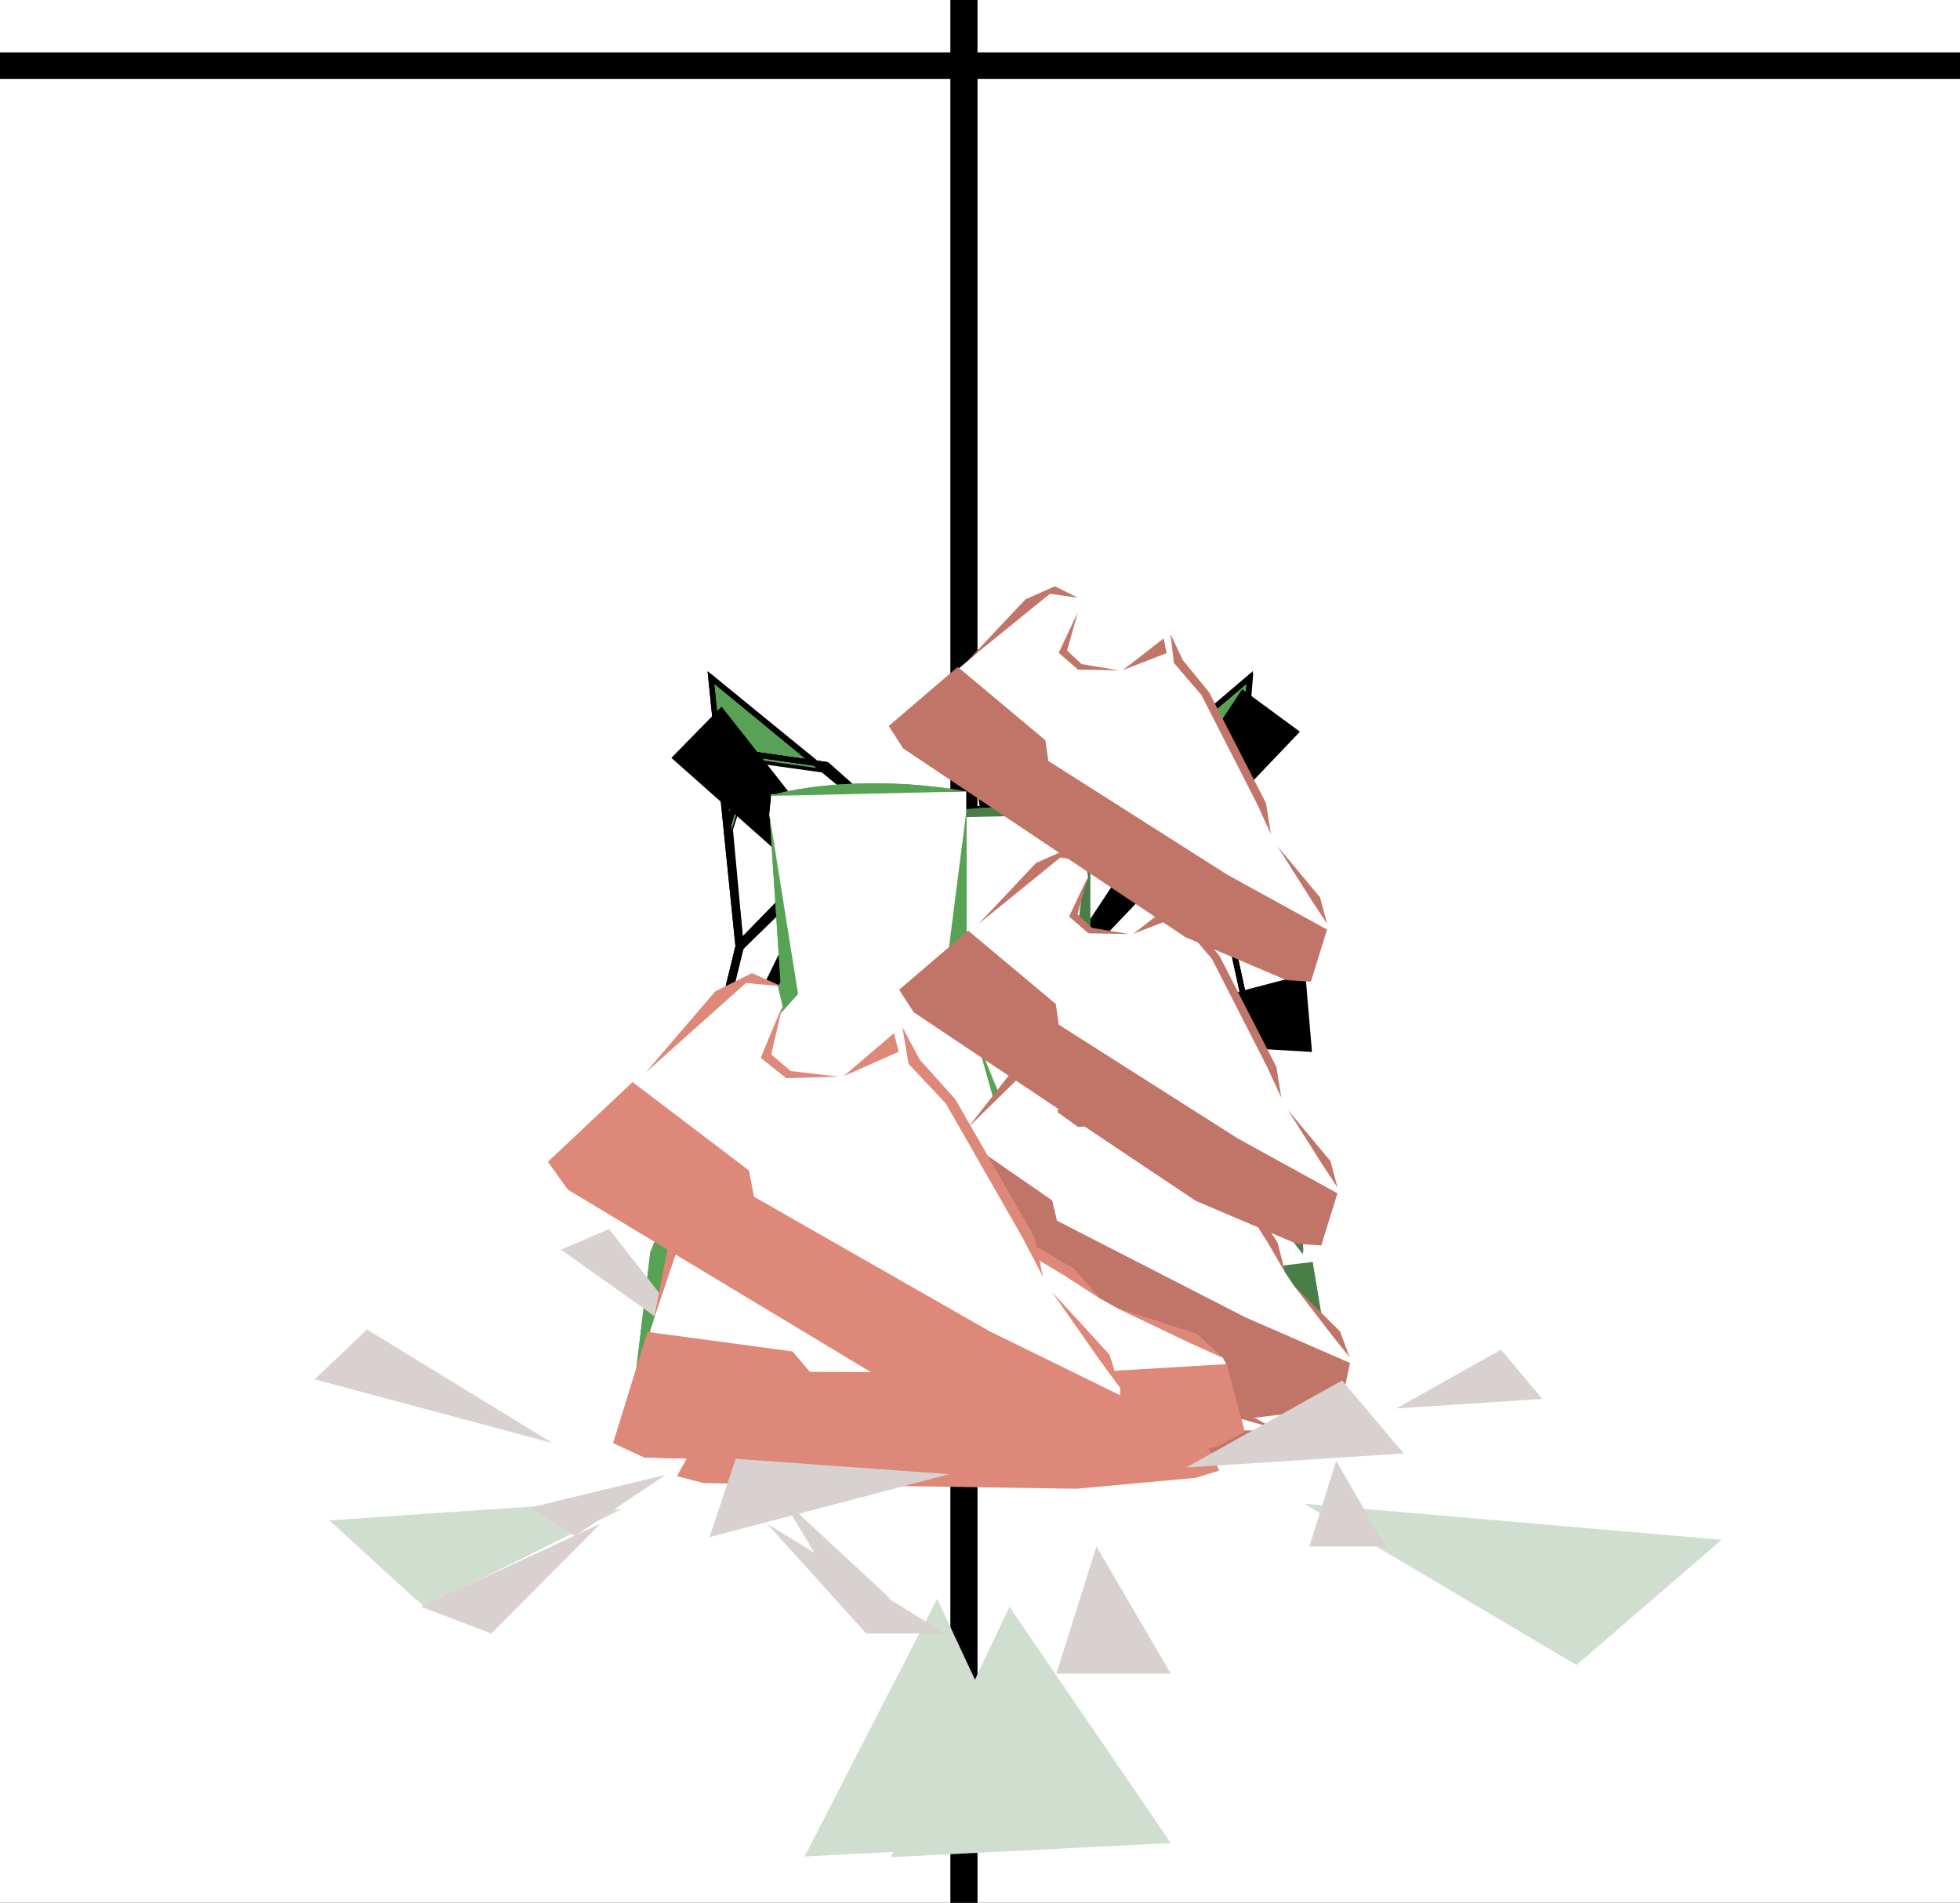 <svg width="1464" height="1421" viewBox="0 0 1464 1421" fill="none" xmlns="http://www.w3.org/2000/svg">
<rect x="0" y="0" width="1464" height="1421" fill="#333333" stroke="none"/>
<g id="preloader" clip-path="url(#clip0_7:599)">
<rect width="1464" height="1421" fill="white"/>
<g id="line-cut">
<line id="Line 1" x1="1464" y1="49" x2="0" y2="49" stroke="black" stroke-width="20"/>
<rect id="Rectangle 5" x="-2" y="-1675" width="1466" height="1714" fill="white"/>
</g>
<g id="wolf-5">
<g id="colors">
<g id="logo">
<path id="Vector 46" d="M532.046 501L655.61 606.115L812.325 610.045L854.518 574.679L929.862 546.19L915.798 702.389L920.821 708.283L945.935 822.24L816.344 907.708L802.28 991.211L732.963 1040.33L724.926 1033.45L665.656 988.264L655.61 915.567L522 826.17L553.142 708.283L532.046 501Z" fill="white"/>
<g id="Vector 4">
<path d="M533.188 507.646L655.796 607.561L553.622 707.477L533.188 507.646Z" stroke="black" stroke-width="4"/>
<path d="M917.361 707.477L815.187 607.561L933.709 507.646L917.361 707.477Z" stroke="black" stroke-width="4"/>
<path d="M733.448 847.36L647.622 867.343L668.057 991.239L733.448 1039.2L802.926 991.239L819.274 867.343L733.448 847.36Z" stroke="black" stroke-width="4"/>
</g>
<path id="Vector 8" d="M733.449 607.561V1003.23M733.449 1003.23L704.84 1019.21L733.449 1039.2L762.058 1019.21L733.449 1003.23ZM545.449 619.551L561.797 567.595L619.014 575.588L655.797 607.561L553.623 707.477L545.449 619.551ZM851.971 575.588L905.101 567.595L925.536 619.551L917.362 707.477L815.188 607.561L851.971 575.588Z" stroke="black" stroke-width="4"/>
<path id="Vector 5" d="M815.187 607.562H651.709L553.622 707.478L525.014 823.38L655.796 919.3L647.622 867.343L737.535 847.36L819.274 867.343L815.187 923.296L945.97 823.38L921.448 711.475L815.187 607.562Z" stroke="black" stroke-width="4"/>
<path id="Vector 7" d="M819.275 867.343L941.884 823.38" stroke="black" stroke-width="4"/>
<path id="Vector 6" d="M651.709 867.343L525.014 823.38" stroke="black" stroke-width="4"/>
</g>
<g id="Vector 29">
<path d="M656.37 919.299L647.152 865.965L527.318 824.649L656.37 919.299Z" fill="#DE8879"/>
<path d="M814.613 924.558L819.222 865.965L944.433 824.649L814.613 924.558Z" fill="#DE8879"/>
</g>
<path id="Vector 30" d="M761.609 1019.21L733.187 1002.68L703.997 1019.21L733.187 1039.49L761.609 1019.21Z" fill="#DE8879"/>
<g id="Vector 31">
<path d="M562.654 566.99L546.522 619.573L532.695 506.895L616.426 574.502L562.654 566.99Z" fill="#58A156"/>
<path d="M904.489 566.99L856.094 574.502L933.679 506.895L924.461 615.066L904.489 566.99Z" fill="#58A156"/>
</g>
</g>
</g>
<g id="spikes">
<path id="Vector 13" d="M501.468 566.003L726.022 765.169L538.969 527.766L501.468 566.003Z" fill="black"/>
<path id="Vector 14" d="M982.505 1004.66L761.835 801.196L944.273 1042.16L982.505 1004.66Z" fill="black"/>
<path id="Vector 15" d="M524.834 1027.72L721.198 800.713L486.135 990.698L524.834 1027.72Z" fill="black"/>
<path id="Vector 16" d="M927.827 514.735L762.273 765.103L970.964 546.478L927.827 514.735Z" fill="black"/>
<path id="Vector 17" d="M719.829 517.842L745.629 701.291L778.134 519.809L719.829 517.842Z" fill="black"/>
<path id="Vector 18" d="M975.046 727.527L795.914 774.762L979.961 785.658L975.046 727.527Z" fill="black"/>
<path id="Vector 19" d="M770.337 1026.78L742.653 843.607L712.015 1025.41L770.337 1026.78Z" fill="black"/>
<path id="Vector 20" d="M513.291 832.481L691.727 782.686L507.543 774.427L513.291 832.481Z" fill="black"/>
<path id="Vector 21" d="M727.996 713.797L688.516 600.998L665.016 608.988L727.996 713.797Z" fill="black"/>
<path id="Vector 22" d="M763.424 716.966L825.939 615.112L804.902 601.939L763.424 716.966Z" fill="black"/>
<path id="Vector 23" d="M759.805 828.263L806.396 938.316L829.339 928.844L759.805 828.263Z" fill="black"/>
<path id="Vector 24" d="M724.247 827.36L668.353 932.993L690.187 944.797L724.247 827.36Z" fill="black"/>
<path id="Vector 25" d="M690.382 799.215L582.367 850.354L592.787 872.882L690.382 799.215Z" fill="black"/>
<path id="Vector 26" d="M689.802 763.649L581.931 712.208L571.047 734.515L689.802 763.649Z" fill="black"/>
<path id="Vector 27" d="M787.471 762.171L893.722 707.461L882.557 685.293L787.471 762.171Z" fill="black"/>
<path id="Vector 28" d="M789.237 797.698L898.762 845.516L908.897 822.858L789.237 797.698Z" fill="black"/>
</g>
<g id="wolf-4">
<path id="Vector 5_2" d="M814.563 604H650.302L551.746 705.337L523 822.888L654.409 920.171L646.196 867.476L736.539 847.208L818.67 867.476L814.563 924.225L945.972 822.888L921.333 709.39L814.563 604Z" stroke="black" stroke-width="4"/>
<path id="Vector 8_2" d="M732.013 603.872V1008.51M732.013 1008.51L703.402 1024.86L732.013 1045.29L760.624 1024.86L732.013 1008.51ZM544 616.134L560.349 563L617.57 571.174L654.356 603.872L552.174 706.053L544 616.134ZM850.543 571.174L903.677 563L924.114 616.134L915.939 706.053L813.758 603.872L850.543 571.174Z" stroke="black" stroke-width="4"/>
<g id="Vector 4_2">
<path d="M531 506L654.196 607.337L551.533 708.674L531 506Z" stroke="black" stroke-width="4"/>
<path d="M917.013 708.674L814.35 607.337L933.439 506L917.013 708.674Z" stroke="black" stroke-width="4"/>
<path d="M732.22 850.545L645.983 870.813L666.515 996.47L732.22 1045.11L802.03 996.47L818.457 870.813L732.22 850.545Z" stroke="black" stroke-width="4"/>
</g>
<g id="Vector 29_2">
<path d="M651.67 918.996L642.408 864.903L522 823L651.67 918.996Z" fill="#DE8879"/>
<path d="M810.671 924.329L815.302 864.903L941.113 823L810.671 924.329Z" fill="#DE8879"/>
</g>
</g>
<g id="wolf-3">
<path id="Vector 5_3" d="M814.563 604H650.302L551.746 705.337L523 822.888L654.409 920.171L646.196 867.476L736.539 847.208L818.67 867.476L814.563 924.225L945.972 822.888L921.333 709.39L814.563 604Z" stroke="black" stroke-width="4"/>
<path id="Vector 8_3" d="M732.013 603.872V1008.51M732.013 1008.51L703.402 1024.86L732.013 1045.29L760.624 1024.86L732.013 1008.51ZM544 616.134L560.349 563L617.57 571.174L654.356 603.872L552.174 706.053L544 616.134ZM850.543 571.174L903.677 563L924.114 616.134L915.939 706.053L813.758 603.872L850.543 571.174Z" stroke="black" stroke-width="4"/>
<g id="Vector 4_3">
<path d="M531 506L654.196 607.337L551.533 708.674L531 506Z" stroke="black" stroke-width="4"/>
<path d="M917.013 708.674L814.35 607.337L933.439 506L917.013 708.674Z" stroke="black" stroke-width="4"/>
<path d="M732.22 850.545L645.983 870.813L666.515 996.47L732.22 1045.11L802.03 996.47L818.457 870.813L732.22 850.545Z" stroke="black" stroke-width="4"/>
</g>
</g>
<g id="wolf-2">
<path id="Vector 5_4" d="M814.563 604H650.302L551.746 705.337L523 822.888L654.409 920.171L646.196 867.476L736.539 847.208L818.67 867.476L814.563 924.225L945.972 822.888L921.333 709.39L814.563 604Z" stroke="black" stroke-width="4"/>
<path id="Vector 8_4" d="M732.013 603.872V1008.51M732.013 1008.51L703.402 1024.86L732.013 1045.29L760.624 1024.86L732.013 1008.51ZM544 616.134L560.349 563L617.57 571.174L654.356 603.872L552.174 706.053L544 616.134ZM850.543 571.174L903.677 563L924.114 616.134L915.939 706.053L813.758 603.872L850.543 571.174Z" stroke="black" stroke-width="4"/>
</g>
<g id="wolf-1">
<path id="Vector 8_5" d="M732.013 603.872V1008.51M732.013 1008.51L703.402 1024.86L732.013 1045.29L760.624 1024.86L732.013 1008.51ZM544 616.134L560.349 563L617.57 571.174L654.356 603.872L552.174 706.053L544 616.134ZM850.543 571.174L903.677 563L924.114 616.134L915.939 706.053L813.758 603.872L850.543 571.174Z" stroke="black" stroke-width="4"/>
</g>
<line id="Line 3" x1="733.5" y1="681" x2="733.5" y2="941" stroke="black" stroke-width="3"/>
<g id="left-boot">
<mask id="mask0_7:599" style="mask-type:alpha" maskUnits="userSpaceOnUse" x="370" y="500" width="352" height="679">
<path id="box" d="M370 1179H722V500H370V1179Z" fill="#C4C4C4"/>
</mask>
<g mask="url(#mask0_7:599)">
<g id="boots-10">
<g id="darkg-10">
<path id="Vector 46_2" d="M814.065 608.062L685.52 610.263L684.2 623.469L684.64 626.551L693.444 709.753L694.765 739.688L662.629 786.792L653.384 807.042V824.651L757.277 959.799L940.849 980.929L980.029 942.63L973.425 936.467L950.094 903.01L907.832 896.407L888.463 889.803L869.533 878.798L848.843 850.183L818.908 765.221L814.065 739.688V622.149V608.062Z" fill="white"/>
<g id="Vector 6_2">
<path d="M684.334 611.048C701.906 605.512 752.502 597.183 814.314 608.16C773.154 609.122 689.534 611.048 684.334 611.048Z" fill="#497E48"/>
<path d="M814.314 741.75V619.713L801.316 721.531L814.314 741.75Z" fill="#497E48"/>
<path d="M888.691 889.782C862.695 876.495 831.163 800 818.647 763.413L850.42 876.784L888.691 889.782Z" fill="#497E48"/>
<path d="M952.237 899.892C945.882 899.892 919.742 897.485 907.466 896.281L952.237 910.001L973.178 936.719C975.344 917.222 960.18 899.892 952.237 899.892Z" fill="#497E48"/>
<path d="M691.556 733.807L684.334 624.046L703.109 741.75L661.949 787.965L691.556 733.807Z" fill="#497E48"/>
</g>
<path id="Vector 5_5" d="M674.229 840.679L653.288 806.74L641.012 824.07L605.629 912.168L592.631 1020.48L653.288 1052.26H734.164L789.767 1014.71L813.596 1052.26H913.247L993.401 1020.48L980.403 942.496L859.811 956.938L813.596 948.273L747.884 873.896L674.229 840.679Z" fill="#497E48"/>
</g>
<g id="lightg-10">
<path id="Vector 46_3" d="M721.731 590.981L576.177 593.474L574.682 608.428L575.18 611.917L585.15 706.128L586.645 740.024L550.257 793.361L539.789 816.29V836.229L657.428 989.26L865.29 1013.19L904.669 970.318L895.198 946.391L875.758 924.957L827.905 917.48L805.972 910.003L784.538 897.541L761.11 865.14L727.214 768.936L721.731 740.024V606.933V590.981Z" fill="white"/>
<g id="Vector 6_3">
<path d="M574.841 594.362C594.737 588.094 652.028 578.663 722.019 591.092C675.413 592.182 580.728 594.362 574.841 594.362Z" fill="#58A256"/>
<path d="M722.019 742.358V604.174L707.301 719.464L722.019 742.358Z" fill="#58A256"/>
<path d="M806.238 909.978C776.802 894.933 741.098 808.316 726.925 766.888L762.902 895.26L806.238 909.978Z" fill="#58A256"/>
<path d="M878.191 921.425C870.996 921.425 841.397 918.7 827.497 917.337L878.191 932.872L901.903 963.126C904.356 941.049 887.186 921.425 878.191 921.425Z" fill="#58A256"/>
<path d="M583.017 733.364L574.841 609.08L596.1 742.358L549.493 794.688L583.017 733.364Z" fill="#58A256"/>
</g>
<path id="Vector 5_6" d="M563.395 854.375L539.683 815.945L525.783 835.569L485.718 935.323L471 1057.97L539.683 1093.95H631.261L694.22 1051.43L721.203 1093.95H834.04L924.799 1057.97L910.082 969.664L773.533 986.017L721.203 976.206L646.796 891.987L563.395 854.375Z" fill="#58A256"/>
</g>
</g>
</g>
</g>
<g id="right-boot">
<mask id="mask1_7:599" style="mask-type:alpha" maskUnits="userSpaceOnUse" x="722" y="449" width="352" height="679">
<path id="box_2" d="M722 1128H1074V449H722V1128Z" fill="#C4C4C4"/>
</mask>
<g mask="url(#mask1_7:599)">
<g id="boots-10_2">
<g id="darkg-10_2">
<path id="Vector 46_4" d="M814.065 608.062L685.52 610.263L684.2 623.469L684.64 626.551L693.444 709.753L694.765 739.688L662.629 786.792L653.384 807.042V824.651L757.277 959.799L940.849 980.929L980.029 942.63L973.425 936.467L950.094 903.01L907.832 896.407L888.463 889.803L869.533 878.798L848.843 850.183L818.908 765.221L814.065 739.688V622.149V608.062Z" fill="white"/>
<g id="Vector 6_4">
<path d="M684.334 611.048C701.906 605.512 752.502 597.183 814.314 608.16C773.154 609.122 689.534 611.048 684.334 611.048Z" fill="#497E48"/>
<path d="M814.314 741.75V619.713L801.316 721.531L814.314 741.75Z" fill="#497E48"/>
<path d="M888.691 889.782C862.695 876.495 831.163 800 818.647 763.413L850.42 876.784L888.691 889.782Z" fill="#497E48"/>
<path d="M952.237 899.892C945.882 899.892 919.742 897.485 907.466 896.281L952.237 910.001L973.178 936.719C975.344 917.222 960.18 899.892 952.237 899.892Z" fill="#497E48"/>
<path d="M691.556 733.807L684.334 624.046L703.109 741.75L661.949 787.965L691.556 733.807Z" fill="#497E48"/>
</g>
<path id="Vector 5_7" d="M674.229 840.679L653.288 806.74L641.012 824.07L605.629 912.168L592.631 1020.48L653.288 1052.26H734.164L789.767 1014.71L813.596 1052.26H913.247L993.401 1020.48L980.403 942.496L859.811 956.938L813.596 948.273L747.884 873.896L674.229 840.679Z" fill="#497E48"/>
</g>
<g id="lightg-10_2">
<path id="Vector 46_5" d="M721.731 590.981L576.177 593.474L574.682 608.428L575.18 611.917L585.15 706.128L586.645 740.024L550.257 793.361L539.789 816.29V836.229L657.428 989.26L865.29 1013.19L904.669 970.318L895.198 946.391L875.758 924.957L827.905 917.48L805.972 910.003L784.538 897.541L761.11 865.14L727.214 768.936L721.731 740.024V606.933V590.981Z" fill="white"/>
<g id="Vector 6_5">
<path d="M574.841 594.362C594.737 588.094 652.028 578.663 722.019 591.092C675.413 592.182 580.728 594.362 574.841 594.362Z" fill="#58A256"/>
<path d="M722.019 742.358V604.174L707.301 719.464L722.019 742.358Z" fill="#58A256"/>
<path d="M806.238 909.978C776.802 894.933 741.098 808.316 726.925 766.888L762.902 895.26L806.238 909.978Z" fill="#58A256"/>
<path d="M878.191 921.425C870.996 921.425 841.397 918.7 827.497 917.337L878.191 932.872L901.903 963.126C904.356 941.049 887.186 921.425 878.191 921.425Z" fill="#58A256"/>
<path d="M583.017 733.364L574.841 609.08L596.1 742.358L549.493 794.688L583.017 733.364Z" fill="#58A256"/>
</g>
<path id="Vector 5_8" d="M563.395 854.375L539.683 815.945L525.783 835.569L485.718 935.323L471 1057.97L539.683 1093.95H631.261L694.22 1051.43L721.203 1093.95H834.04L924.799 1057.97L910.082 969.664L773.533 986.017L721.203 976.206L646.796 891.987L563.395 854.375Z" fill="#58A256"/>
</g>
</g>
</g>
</g>
<g id="lines">
<line id="leftline-1" x1="720" y1="-11" x2="720" y2="1424.36" stroke="black" stroke-width="20"/>
<line id="rightline-1" x1="720" y1="-11" x2="720" y2="1424.36" stroke="black" stroke-width="20"/>
</g>
<g id="thud-illustration-5">
<g id="Vector 54">
<path d="M253 1141.5L464.5 1127L317 1200L253 1141.5Z" fill="#D0DECF"/>
<path d="M665.5 1387L754 1200L874.5 1376.5L665.5 1387Z" fill="#D0DECF"/>
</g>
<path id="Vector 55" d="M1286 1150L974 1123L1177.5 1243.5L1286 1150Z" fill="#D0DECF"/>
</g>
<g id="thud-illustration-4">
<g id="Vector 53">
<path d="M246 1135.5L457.5 1121L310 1194L246 1135.5Z" fill="#D0DECF"/>
<path d="M601 1386.5L700 1194L785.5 1377L601 1386.5Z" fill="#D0DECF"/>
</g>
</g>
<g id="boots-9">
<g id="darkg-9">
<path id="Vector 46_6" d="M814.065 608.062L685.52 610.263L684.2 623.469L684.64 626.551L693.444 709.753L694.765 739.688L662.629 786.792L653.384 807.042V824.651L757.277 959.799L940.849 980.929L980.029 942.63L973.425 936.467L950.094 903.01L907.832 896.407L888.463 889.803L869.533 878.798L848.843 850.183L818.908 765.221L814.065 739.688V622.149V608.062Z" fill="white"/>
<g id="Vector 6_6">
<path d="M684.334 611.048C701.906 605.512 752.502 597.183 814.314 608.16C773.154 609.122 689.534 611.048 684.334 611.048Z" fill="#497E48"/>
<path d="M814.314 741.75V619.713L801.316 721.531L814.314 741.75Z" fill="#497E48"/>
<path d="M888.691 889.782C862.695 876.495 831.163 800 818.647 763.413L850.42 876.784L888.691 889.782Z" fill="#497E48"/>
<path d="M952.237 899.892C945.882 899.892 919.742 897.485 907.466 896.281L952.237 910.001L973.178 936.719C975.344 917.222 960.18 899.892 952.237 899.892Z" fill="#497E48"/>
<path d="M691.556 733.807L684.334 624.046L703.109 741.75L661.949 787.965L691.556 733.807Z" fill="#497E48"/>
</g>
<path id="Vector 5_9" d="M674.229 840.679L653.288 806.74L641.012 824.07L605.629 912.168L592.631 1020.48L653.288 1052.26H734.164L789.767 1014.71L813.596 1052.26H913.247L993.401 1020.48L980.403 942.496L859.811 956.938L813.596 948.273L747.884 873.896L674.229 840.679Z" fill="#497E48"/>
</g>
<g id="lightg-9">
<path id="Vector 46_7" d="M721.73 590.981L576.177 593.474L574.682 608.428L575.18 611.917L585.149 706.128L586.645 740.024L550.256 793.361L539.789 816.29V836.229L657.428 989.26L865.29 1013.19L904.669 970.318L895.198 946.391L875.758 924.957L827.905 917.48L805.972 910.003L784.538 897.541L761.11 865.14L727.214 768.936L721.73 740.024V606.933V590.981Z" fill="white"/>
<g id="Vector 6_7">
<path d="M574.841 594.362C594.737 588.094 652.028 578.663 722.019 591.092C675.413 592.182 580.728 594.362 574.841 594.362Z" fill="#58A256"/>
<path d="M722.019 742.358V604.174L707.301 719.464L722.019 742.358Z" fill="#58A256"/>
<path d="M806.238 909.978C776.802 894.933 741.098 808.316 726.925 766.888L762.902 895.26L806.238 909.978Z" fill="#58A256"/>
<path d="M878.191 921.425C870.996 921.425 841.397 918.7 827.497 917.337L878.191 932.872L901.903 963.126C904.356 941.049 887.186 921.425 878.191 921.425Z" fill="#58A256"/>
<path d="M583.017 733.364L574.841 609.08L596.1 742.358L549.493 794.688L583.017 733.364Z" fill="#58A256"/>
</g>
<path id="Vector 5_10" d="M563.395 854.375L539.683 815.945L525.783 835.569L485.718 935.323L471 1057.97L539.683 1093.95H631.261L694.22 1051.43L721.203 1093.95H834.04L924.799 1057.97L910.082 969.664L773.533 986.017L721.203 976.206L646.796 891.987L563.395 854.375Z" fill="#58A256"/>
</g>
</g>
<g id="shoes-12">
<g id="back-12">
<path id="Vector 39" d="M691.202 1009.71L663.762 1052.86L699.248 1068.52L827.547 1080.22L937.32 1079.18L952.152 1068.3L950.356 1066.24L938.321 1061.34L898.44 1051.07L890.215 1048.19L874.999 1040.5L811.493 1016.44L787.044 1011.77L771.136 1003.71L768.256 1006.23L755.804 1023.51L752.502 1024.52L729.998 1030.43L716.448 1028.4L712.61 1014.06L705.63 1009.45L691.202 1009.71Z" fill="white"/>
<g id="Vector 11">
<path d="M643.336 1083.4L662.817 1052.39L735.04 1059.59L743.266 1065.54L879.038 1068.93L952.214 1068.16L959.899 1087.44L945.76 1091.35L875.789 1096.11L658.579 1087.83L643.336 1083.4Z" fill="#C07568"/>
<path d="M678.917 1018.88L666.452 1048.37L690.685 1012.8L707.44 1008.98L691.074 1009.55L678.917 1018.88Z" fill="#C07568"/>
<path d="M718.371 1027.5L712.145 1013.61L714.425 1029.72L730.509 1031.52L753.445 1024.39L730.791 1029.16L718.371 1027.5Z" fill="#C07568"/>
<path d="M785.709 1009.59L770.643 1003.68L781.727 1012.11L807.403 1017.24L872.378 1041.08L890.444 1048.3L877.824 1039.51L810.826 1015L785.709 1009.59Z" fill="#C07568"/>
<path d="M938.025 1059.31L898.012 1050.96L934.566 1061.85L950.333 1066.3L938.025 1059.31Z" fill="#C07568"/>
</g>
<path id="Vector 12" d="M774.577 1010.35L768.232 1006.25L755.645 1023.58L774.577 1010.35Z" fill="#C07568"/>
</g>
<g id="front-12">
<path id="Vector 39_2" d="M560.096 1006.84L528.999 1062.8L575.806 1081.77L740.894 1092.97L881.123 1088.41L899.079 1074.06L896.594 1071.49L880.758 1065.58L828.828 1053.62L818.048 1050.18L797.888 1040.8L714.488 1011.91L682.803 1006.65L661.724 996.823L658.275 1000.12L643.951 1022.59L639.824 1023.97L611.601 1032.18L594.092 1029.99L587.863 1011.77L578.515 1006.08L560.096 1006.84Z" fill="white"/>
<g id="Vector 11_2">
<path d="M505.705 1102.44L527.747 1062.23L620.736 1069.31L631.801 1076.68L805.675 1077.02L899.146 1073.88L910.748 1098.31L893.036 1103.72L804.028 1111.86L525.599 1107.66L505.705 1102.44Z" fill="#DE8879"/>
<path d="M545.237 1018.92L532.023 1056.99L559.72 1010.8L580.786 1005.43L559.917 1006.63L545.237 1018.92Z" fill="#DE8879"/>
<path d="M596.467 1028.78L587.227 1011.21L591.628 1031.74L612.354 1033.57L641.016 1023.77L612.498 1030.54L596.467 1028.78Z" fill="#DE8879"/>
<path d="M680.896 1003.91L661.09 996.79L676.038 1007.25L709.333 1013.05L794.592 1041.62L818.351 1050.31L801.408 1039.45L713.502 1010.08L680.896 1003.91Z" fill="#DE8879"/>
<path d="M880.191 1062.99L828.271 1053.49L876.004 1066.33L896.57 1071.57L880.191 1062.99Z" fill="#DE8879"/>
</g>
<path id="Vector 12_2" d="M666.734 1005.21L658.245 1000.16L643.753 1022.67L666.734 1005.21Z" fill="#DE8879"/>
</g>
</g>
<g id="boots-8">
<g id="darkg-8">
<path id="Vector 46_8" d="M761.044 964.28L753.908 964.402L753.835 965.136L753.86 965.307L754.348 969.925L754.422 971.587L752.638 974.202L752.125 975.326V976.304L757.892 983.806L768.083 984.979L770.258 982.853L769.891 982.511L768.596 980.654L766.25 980.287L765.174 979.921L764.124 979.31L762.975 977.721L761.313 973.005L761.044 971.587V965.062V964.28Z" fill="white"/>
<g id="Vector 6_8">
<path d="M753.843 964.446C754.818 964.139 757.627 963.677 761.058 964.286C758.774 964.339 754.132 964.446 753.843 964.446Z" fill="#497E48"/>
<path d="M761.058 971.702V964.927L760.337 970.58L761.058 971.702Z" fill="#497E48"/>
<path d="M765.187 979.92C763.744 979.182 761.994 974.936 761.299 972.905L763.063 979.198L765.187 979.92Z" fill="#497E48"/>
<path d="M768.715 980.481C768.362 980.481 766.911 980.347 766.23 980.28L768.715 981.042L769.877 982.525C769.998 981.443 769.156 980.481 768.715 980.481Z" fill="#497E48"/>
<path d="M754.244 971.261L753.843 965.168L754.885 971.702L752.6 974.267L754.244 971.261Z" fill="#497E48"/>
</g>
<path id="Vector 5_11" d="M753.282 977.194L752.119 975.31L751.438 976.272L749.474 981.163L748.752 987.176L752.119 988.939H756.609L759.696 986.855L761.018 988.939H766.55L771 987.176L770.278 982.846L763.584 983.648L761.018 983.167L757.371 979.038L753.282 977.194Z" fill="#497E48"/>
</g>
<g id="lightg-8">
<path id="Vector 46_9" d="M755.919 963.333L747.839 963.471L747.756 964.301L747.783 964.495L748.337 969.725L748.42 971.606L746.4 974.567L745.819 975.84V976.947L752.349 985.442L763.888 986.77L766.074 984.391L765.548 983.062L764.469 981.873L761.813 981.457L760.595 981.042L759.405 980.351L758.105 978.552L756.223 973.211L755.919 971.606V964.218V963.333Z" fill="white"/>
<g id="Vector 6_9">
<path d="M747.765 963.52C748.869 963.172 752.05 962.648 755.935 963.338C753.348 963.399 748.091 963.52 747.765 963.52Z" fill="#58A256"/>
<path d="M755.935 971.735V964.064L755.118 970.464L755.935 971.735Z" fill="#58A256"/>
<path d="M760.61 981.041C758.976 980.205 756.994 975.397 756.207 973.097L758.204 980.223L760.61 981.041Z" fill="#58A256"/>
<path d="M764.605 981.676C764.205 981.676 762.562 981.525 761.79 981.449L764.605 982.311L765.921 983.991C766.057 982.765 765.104 981.676 764.605 981.676Z" fill="#58A256"/>
<path d="M748.219 971.236L747.765 964.337L748.945 971.735L746.358 974.64L748.219 971.236Z" fill="#58A256"/>
</g>
<path id="Vector 5_12" d="M747.129 977.954L745.813 975.82L745.041 976.91L742.817 982.447L742 989.256L745.813 991.253H750.897L754.392 988.893L755.89 991.253H762.153L767.192 989.256L766.375 984.354L758.795 985.262L755.89 984.717L751.759 980.042L747.129 977.954Z" fill="#58A256"/>
</g>
</g>
<g id="thud-illustration-4_2">
<path id="Vector 44" d="M454.939 917.944L527.539 1010.49L419 933.3L454.939 917.944Z" fill="#D9D1D0"/>
<g id="Vector 45">
<path d="M395.746 1126.02L497.264 1101.4L429.439 1147.11L395.746 1126.02Z" fill="#D9D1D0"/>
<path d="M664.733 1193.66L583.677 1118.5L623.782 1185.56L664.733 1193.66Z" fill="#D9D1D0"/>
</g>
</g>
<g id="shoes-6">
<g id="back-6">
<path id="Vector 39_3" d="M674.066 886.41L642.122 975.414L683.433 1007.72L832.792 1031.86L960.585 1029.71L977.851 1007.26L975.76 1003.03L961.75 992.918L915.322 971.73L905.747 965.781L888.033 949.927L814.103 900.294L785.641 890.65L767.121 874.04L763.768 879.231L749.272 914.887L745.429 916.965L719.231 929.146L703.456 924.96L698.988 895.386L690.862 885.871L674.066 886.41Z" fill="white"/>
<g id="Vector 11_3">
<path d="M618.343 1038.41L641.022 974.444L725.1 989.299L734.677 1001.58L892.736 1008.57L977.924 1006.97L986.87 1046.75L970.411 1054.82L888.953 1064.63L636.088 1047.56L618.343 1038.41Z" fill="#C07568"/>
<path d="M659.764 905.319L645.253 966.161L673.464 892.777L692.97 884.912L673.917 886.075L659.764 905.319Z" fill="#C07568"/>
<path d="M705.695 923.108L698.446 894.463L701.1 927.695L719.825 931.407L746.526 916.682L720.154 926.532L705.695 923.108Z" fill="#C07568"/>
<path d="M784.087 886.164L766.547 873.963L779.451 891.36L809.341 901.946L884.983 951.121L906.014 966.006L891.323 947.876L813.326 897.318L784.087 886.164Z" fill="#C07568"/>
<path d="M961.405 988.718L914.824 971.497L957.379 993.956L975.734 1003.15L961.405 988.718Z" fill="#C07568"/>
</g>
<path id="Vector 12_3" d="M771.127 887.738L763.74 879.282L749.087 915.019L771.127 887.738Z" fill="#C07568"/>
</g>
<g id="front-6">
<path id="Vector 39_4" d="M521.437 880.486L485.236 995.924L539.727 1035.07L731.914 1058.15L895.163 1048.75L916.066 1019.16L913.173 1013.85L894.737 1001.66L834.283 976.992L821.733 969.886L798.265 950.541L701.174 890.944L664.287 880.097L639.748 859.828L635.733 866.638L619.058 912.973L614.253 915.83L581.398 932.764L561.014 928.235L553.763 890.662L542.88 878.923L521.437 880.486Z" fill="white"/>
<g id="Vector 11_4">
<path d="M458.119 1077.69L483.78 994.742L592.032 1009.35L604.914 1024.55L807.329 1025.26L916.145 1018.78L929.651 1069.17L909.031 1080.34L805.412 1097.12L481.279 1088.47L458.119 1077.69Z" fill="#DE8879"/>
<path d="M504.14 905.401L488.758 983.933L521 888.656L545.525 877.586L521.229 880.065L504.14 905.401Z" fill="#DE8879"/>
<path d="M563.78 925.751L553.023 889.51L558.146 931.854L582.275 935.624L615.642 915.411L582.442 929.375L563.78 925.751Z" fill="#DE8879"/>
<path d="M662.067 874.443L639.011 859.759L656.413 881.326L695.173 893.303L794.427 952.226L822.087 970.159L802.363 947.748L700.026 887.18L662.067 874.443Z" fill="#DE8879"/>
<path d="M894.078 996.31L833.636 976.72L889.204 1003.21L913.145 1014.01L894.078 996.31Z" fill="#DE8879"/>
</g>
<path id="Vector 12_4" d="M645.582 877.129L635.699 866.705L618.828 913.151L645.582 877.129Z" fill="#DE8879"/>
</g>
</g>
<g id="thud-illustration-3">
<g id="Vector 40">
<path d="M1121.13 1008L1042.94 1051.89L1152 1044.8L1121.13 1008Z" fill="#D9D1D0"/>
<path d="M804 1087L817.088 1047.5L870.613 1051.38L924.139 1055.26L804 1087Z" fill="#D9D1D0"/>
</g>
<path id="Vector 41" d="M978 1155L998 1091L1035 1155H978Z" fill="#D9D1D0"/>
</g>
<g id="shoes-5">
<g id="back-5">
<path id="Vector 39_5" d="M782.383 781.716L716.26 849.316L740.357 895.892L866.076 980.069L983.143 1031.36L1008.19 1018.15L1008.06 1013.43L999.532 998.402L966.153 959.795L959.927 950.398L950.43 928.605L903.902 852.683L882.045 832.057L872.13 809.241L866.92 812.563L838.886 838.937L834.526 839.225L805.635 839.383L793.039 829.005L801.299 800.259L797.876 788.224L782.383 781.716Z" fill="white"/>
<g id="Vector 11_5">
<path d="M668.398 896.675L715.664 847.977L785.908 896.512L789.499 911.662L930.272 983.874L1008.38 1017.92L999.939 1057.8L981.614 1058.28L903.478 1033.26L680.715 912.39L668.398 896.675Z" fill="#C07568"/>
<path d="M761.503 792.946L722.962 842.209L779.183 787.253L800.192 788.23L782.387 781.348L761.503 792.946Z" fill="#C07568"/>
<path d="M795.845 828.255L801.191 799.194L789.758 830.51L805.233 841.686L835.641 839.425L807.563 837.392L795.845 828.255Z" fill="#C07568"/>
<path d="M882.502 827.331L871.641 808.932L876.123 830.124L898.885 852.201L947.159 928.42L960.076 950.714L954.275 928.111L904.435 849.654L882.502 827.331Z" fill="#C07568"/>
<path d="M1000.97 994.44L965.798 959.376L995.126 997.523L1007.98 1013.53L1000.97 994.44Z" fill="#C07568"/>
</g>
<path id="Vector 12_5" d="M870.065 823.362L866.873 812.598L838.662 838.98L870.065 823.362Z" fill="#C07568"/>
</g>
<g id="front-5">
<path id="Vector 39_6" d="M521.438 880.486L485.236 995.924L539.727 1035.07L731.914 1058.15L895.163 1048.75L916.066 1019.16L913.173 1013.85L894.738 1001.66L834.284 976.992L821.734 969.886L798.265 950.541L701.174 890.944L664.288 880.097L639.749 859.828L635.733 866.638L619.059 912.973L614.254 915.83L581.398 932.764L561.015 928.235L553.763 890.662L542.881 878.923L521.438 880.486Z" fill="white"/>
<g id="Vector 11_6">
<path d="M458.119 1077.69L483.78 994.742L592.032 1009.35L604.914 1024.55L807.329 1025.26L916.145 1018.78L929.651 1069.17L909.031 1080.34L805.412 1097.12L481.279 1088.47L458.119 1077.69Z" fill="#DE8879"/>
<path d="M504.14 905.401L488.758 983.933L521 888.656L545.525 877.586L521.229 880.065L504.14 905.401Z" fill="#DE8879"/>
<path d="M563.78 925.751L553.023 889.51L558.146 931.854L582.275 935.624L615.642 915.411L582.442 929.375L563.78 925.751Z" fill="#DE8879"/>
<path d="M662.067 874.443L639.011 859.759L656.413 881.326L695.173 893.303L794.427 952.226L822.087 970.159L802.363 947.748L700.026 887.18L662.067 874.443Z" fill="#DE8879"/>
<path d="M894.078 996.31L833.636 976.72L889.204 1003.21L913.145 1014.01L894.078 996.31Z" fill="#DE8879"/>
</g>
<path id="Vector 12_6" d="M645.582 877.129L635.699 866.705L618.828 913.151L645.582 877.129Z" fill="#DE8879"/>
</g>
</g>
<g id="thud-illustration-2">
<path id="Vector 42" d="M274.14 992.936L412.747 1077.8L235 1030.14L274.14 992.936Z" fill="#D9D1D0"/>
<g id="Vector 43">
<path d="M314.5 1200L448.5 1138L367 1220L314.5 1200Z" fill="#D9D1D0"/>
<path d="M706 1220L573 1138L647 1220H706Z" fill="#D9D1D0"/>
</g>
</g>
<g id="shoes-4">
<g id="back-4">
<path id="Vector 39_7" d="M795.7 635.215L723.635 696.442L743.342 745.039L860.779 840.432L972.626 902.284L998.786 891.431L999.085 886.718L991.98 870.971L962.297 829.456L956.962 819.525L949.512 796.951L910.17 717.068L890.305 694.518L882.533 670.886L877.039 673.714L846.695 697.396L842.327 697.281L813.545 694.778L801.958 683.285L812.829 655.421L810.528 643.122L795.7 635.215Z" fill="white"/>
<g id="Vector 11_7">
<path d="M671.616 739.193L723.165 695.053L788.642 749.848L790.824 765.265L924.352 850.129L998.994 891.216L986.917 930.157L968.625 928.948L893.125 896.836L682.434 755.976L671.616 739.193Z" fill="#C07568"/>
<path d="M773.876 644.476L730.963 689.982L792.004 640.434L812.834 643.341L795.738 634.85L773.876 644.476Z" fill="#C07568"/>
<path d="M804.821 682.796L812.82 654.351L798.552 684.481L812.933 697.034L843.42 697.582L815.648 692.973L804.821 682.796Z" fill="#C07568"/>
<path d="M891.195 689.854L882.074 670.533L884.586 692.047L905.219 716.126L946.272 796.465L957.082 819.853L953.386 796.813L910.98 714.101L891.195 689.854Z" fill="#C07568"/>
<path d="M993.775 867.158L961.982 829.006L987.674 869.69L998.999 886.813L993.775 867.158Z" fill="#C07568"/>
</g>
<path id="Vector 12_7" d="M879.176 684.756L876.988 673.744L846.469 697.417L879.176 684.756Z" fill="#C07568"/>
</g>
<g id="front-4">
<path id="Vector 39_8" d="M521.438 880.486L485.236 995.924L539.727 1035.07L731.914 1058.15L895.163 1048.75L916.066 1019.16L913.173 1013.85L894.738 1001.66L834.284 976.992L821.734 969.886L798.265 950.541L701.174 890.944L664.288 880.097L639.749 859.828L635.733 866.638L619.059 912.973L614.254 915.83L581.398 932.764L561.015 928.235L553.763 890.662L542.881 878.923L521.438 880.486Z" fill="white"/>
<g id="Vector 11_8">
<path d="M458.119 1077.69L483.78 994.742L592.032 1009.35L604.914 1024.55L807.329 1025.26L916.145 1018.78L929.651 1069.17L909.031 1080.34L805.412 1097.12L481.279 1088.47L458.119 1077.69Z" fill="#DE8879"/>
<path d="M504.14 905.401L488.758 983.933L521 888.656L545.525 877.586L521.229 880.065L504.14 905.401Z" fill="#DE8879"/>
<path d="M563.78 925.751L553.023 889.51L558.146 931.854L582.275 935.624L615.642 915.411L582.442 929.375L563.78 925.751Z" fill="#DE8879"/>
<path d="M662.067 874.443L639.011 859.759L656.413 881.326L695.173 893.303L794.427 952.226L822.087 970.159L802.363 947.748L700.026 887.18L662.067 874.443Z" fill="#DE8879"/>
<path d="M894.078 996.31L833.636 976.72L889.204 1003.21L913.145 1014.01L894.078 996.31Z" fill="#DE8879"/>
</g>
<path id="Vector 12_8" d="M645.582 877.129L635.699 866.705L618.828 913.151L645.582 877.129Z" fill="#DE8879"/>
</g>
</g>
<g id="thud illustration">
<g id="Vector 40_2">
<path d="M1002.5 1031L886 1096L1048.5 1085.5L1002.5 1031Z" fill="#D9D1D0"/>
<path d="M530 1148L549.5 1089.5L629.25 1095.25L709 1101L530 1148Z" fill="#D9D1D0"/>
</g>
<path id="Vector 41_2" d="M789 1250L819 1155L874.5 1250H789Z" fill="#D9D1D0"/>
</g>
<g id="shoes-3">
<g id="back-3">
<path id="Vector 39_9" d="M787.922 438.252L715.858 499.479L735.564 548.076L853.001 643.469L964.848 705.321L991.009 694.468L991.307 689.755L984.202 674.008L954.519 632.493L949.185 622.562L941.734 599.988L902.392 520.105L882.527 497.555L874.755 473.923L869.261 476.751L838.918 500.433L834.55 500.318L805.767 497.815L794.18 486.322L805.051 458.458L802.751 446.159L787.922 438.252Z" fill="white"/>
<g id="Vector 11_9">
<path d="M663.839 542.23L715.387 498.09L780.865 552.885L783.046 568.302L916.574 653.166L991.216 694.253L979.139 733.195L960.848 731.985L885.347 699.873L674.657 559.013L663.839 542.23Z" fill="#C07568"/>
<path d="M766.098 447.513L723.185 493.019L784.227 443.472L805.056 446.378L787.96 437.887L766.098 447.513Z" fill="#C07568"/>
<path d="M797.044 485.833L805.042 457.388L790.774 487.518L805.155 500.071L835.642 500.619L807.871 496.01L797.044 485.833Z" fill="#C07568"/>
<path d="M883.417 492.891L874.296 473.57L876.809 495.084L897.441 519.163L938.494 599.502L949.304 622.89L945.608 599.85L903.203 517.138L883.417 492.891Z" fill="#C07568"/>
<path d="M985.997 670.195L954.204 632.043L979.896 672.728L991.222 689.85L985.997 670.195Z" fill="#C07568"/>
</g>
<path id="Vector 12_9" d="M871.398 487.794L869.211 476.781L838.692 500.454L871.398 487.794Z" fill="#C07568"/>
</g>
<g id="front-3">
<path id="Vector 39_10" d="M561.556 727.276L473.165 809.88L501.289 870.792L657.138 985.596L803.816 1057.87L836.591 1042.42L836.688 1036.38L826.655 1016.69L786.21 965.428L778.792 953.06L767.905 924.662L712.796 824.955L686.045 797.338L674.683 767.608L667.833 771.555L630.488 803.654L624.899 803.772L587.965 802.315L572.461 788.328L584.669 752.061L580.985 736.483L561.556 727.276Z" fill="white"/>
<g id="Vector 11_10">
<path d="M409.273 867.661L472.48 808.134L559.472 874.199L563.193 893.768L738.969 994.143L836.844 1042.14L823.765 1092.63L800.317 1092.19L701.888 1055.72L424.114 888.454L409.273 867.661Z" fill="#DE8879"/>
<path d="M534.226 740.43L482.139 801.181L557.15 734.169L583.945 736.624L561.583 726.807L534.226 740.43Z" fill="#DE8879"/>
<path d="M576.092 787.53L584.593 750.694L568.182 790.063L587.319 805.235L626.314 804.091L590.544 799.88L576.092 787.53Z" fill="#DE8879"/>
<path d="M686.9 791.324L674.075 767.185L678.588 794.527L706.412 824.051L763.736 924.237L778.965 953.472L772.848 924.251L713.652 821.114L686.9 791.324Z" fill="#DE8879"/>
<path d="M828.718 1011.71L785.781 964.873L821.075 1015.31L836.585 1036.51L828.718 1011.71Z" fill="#DE8879"/>
</g>
<path id="Vector 12_10" d="M671.232 785.538L667.771 771.597L630.201 803.696L671.232 785.538Z" fill="#DE8879"/>
</g>
</g>
</g>
<defs>
<clipPath id="clip0_7:599">
<rect width="1464" height="1421" fill="white"/>
</clipPath>
</defs>
</svg>
